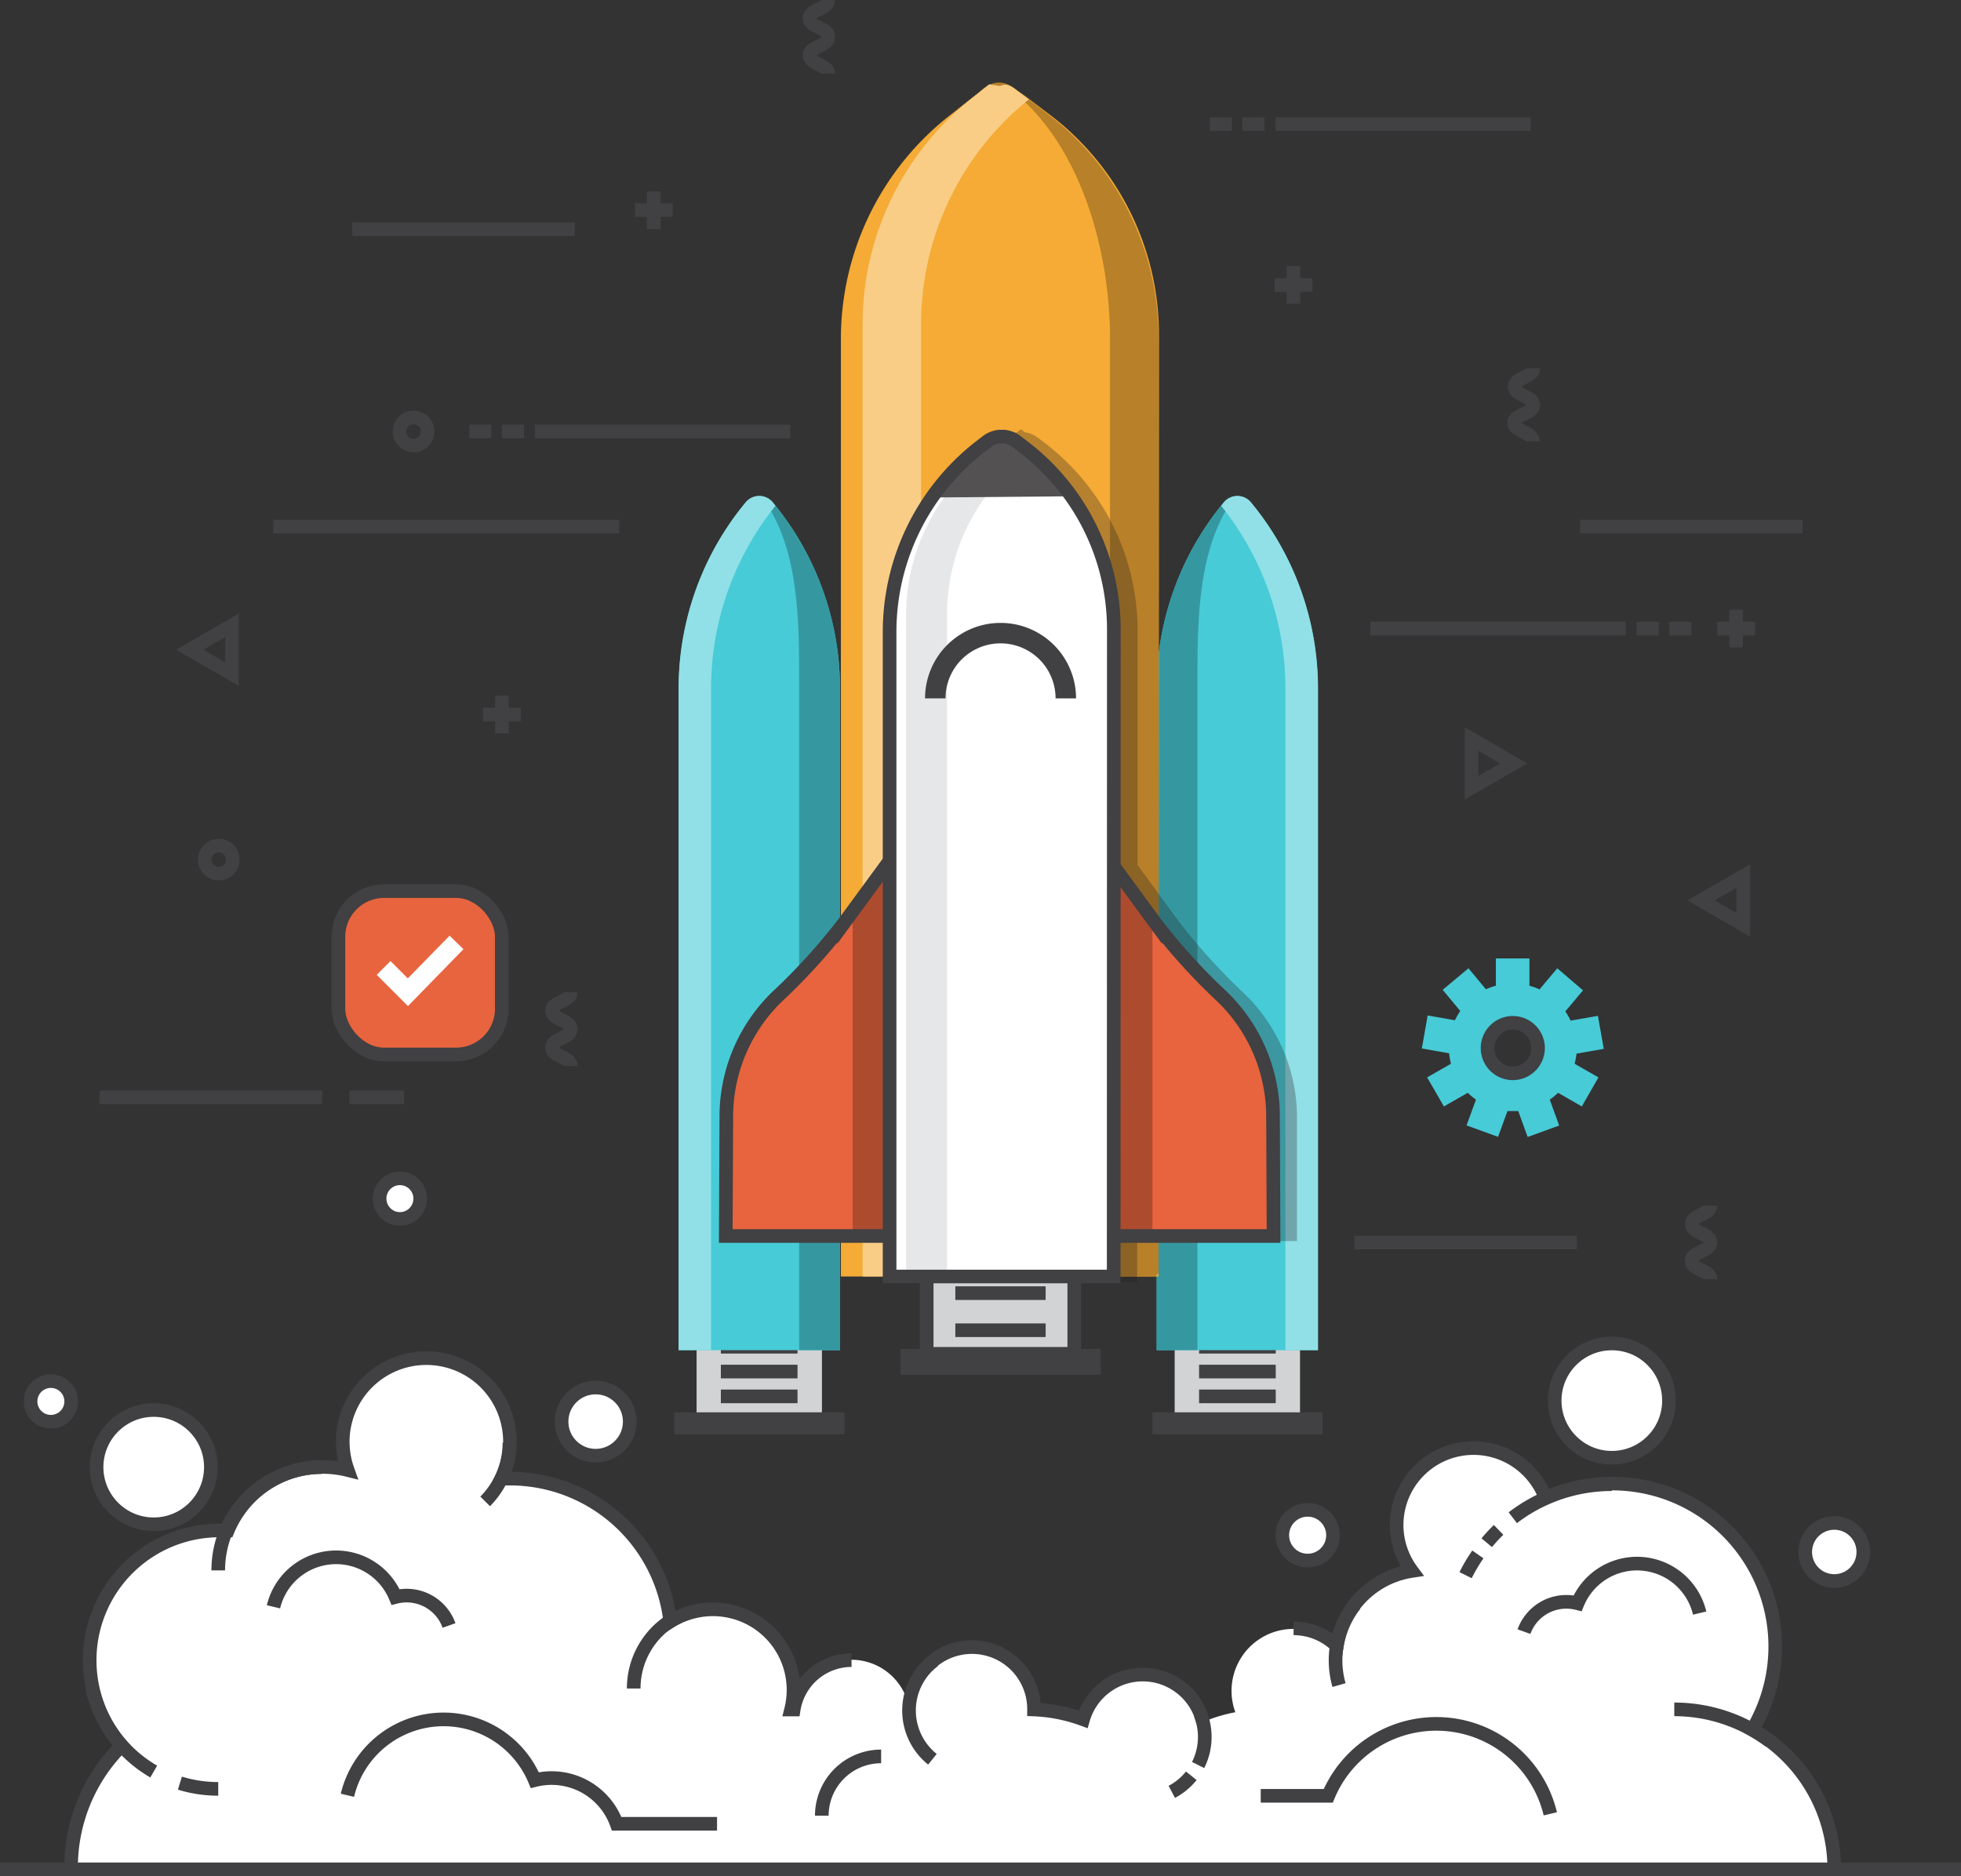 <svg xmlns="http://www.w3.org/2000/svg" viewBox="0 0 143.77 137.57"><rect x="0" y="0" width="143.77" height="137.57" fill="#333333" stroke="none"/><defs><style>.cls-1{fill:#fff;}.cls-16,.cls-2{fill:none;stroke:#414042;stroke-miterlimit:10;}.cls-3{fill:#d1d3d4;}.cls-4{fill:#414042;}.cls-5{fill:#47cbd7;}.cls-6{fill:#3598a1;}.cls-7{fill:#91e0e7;}.cls-8{fill:#f5ab35;}.cls-9{fill:#b88028;}.cls-10{fill:#f9cd86;}.cls-11{fill:#231f20;opacity:0.3;}.cls-12{fill:#e7643e;}.cls-13{fill:#ad4b2f;}.cls-14{fill:#e6e7e8;}.cls-15{fill:#535151;}.cls-16{stroke-width:1.5px;}</style></defs><title>startup</title><g id="Layer_2" data-name="Layer 2"><g id="Startup"><g id="_Group_" data-name="&lt;Group&gt;"><g id="_Group_2" data-name="&lt;Group&gt;"><circle id="_Path_" data-name="&lt;Path&gt;" class="cls-1" cx="43.67" cy="104.24" r="2.5"/><circle id="_Path_2" data-name="&lt;Path&gt;" class="cls-1" cx="118.17" cy="102.7" r="4.19"/><circle id="_Path_3" data-name="&lt;Path&gt;" class="cls-2" cx="43.67" cy="104.24" r="2.5"/><circle id="_Path_4" data-name="&lt;Path&gt;" class="cls-1" cx="95.87" cy="112.57" r="1.86"/><circle id="_Path_5" data-name="&lt;Path&gt;" class="cls-2" cx="95.87" cy="112.57" r="1.86"/><circle id="_Path_6" data-name="&lt;Path&gt;" class="cls-1" cx="3.73" cy="102.76" r="1.49"/><circle id="_Path_7" data-name="&lt;Path&gt;" class="cls-2" cx="3.73" cy="102.76" r="1.49"/><circle id="_Path_8" data-name="&lt;Path&gt;" class="cls-1" cx="29.32" cy="87.89" r="1.49"/><circle id="_Path_9" data-name="&lt;Path&gt;" class="cls-2" cx="29.32" cy="87.89" r="1.49"/><circle id="_Path_10" data-name="&lt;Path&gt;" class="cls-1" cx="134.48" cy="113.8" r="2.13"/><circle id="_Path_11" data-name="&lt;Path&gt;" class="cls-2" cx="134.48" cy="113.8" r="2.13"/><circle id="_Path_12" data-name="&lt;Path&gt;" class="cls-2" cx="118.17" cy="102.7" r="4.19"/><circle id="_Path_13" data-name="&lt;Path&gt;" class="cls-1" cx="11.27" cy="107.58" r="4.19"/><circle id="_Path_14" data-name="&lt;Path&gt;" class="cls-2" cx="11.27" cy="107.58" r="4.19"/><path id="_Path_15" data-name="&lt;Path&gt;" class="cls-1" d="M66.72,126.3c0-.09,0-.18,0-.27a4.3,4.3,0,0,0-8.55-.68H58a5.91,5.91,0,0,0-8.86-6.45,11.83,11.83,0,0,0-11.75-10.48l-.63,0a6.13,6.13,0,1,0-11.27-.63,7.54,7.54,0,0,0-8.79,4.43l-.59,0A9.52,9.52,0,0,0,8.92,128,12.57,12.57,0,0,0,5.21,137h8.06s0,.08,0,.12H134.48a11.73,11.73,0,0,0-6-10.24,11.95,11.95,0,0,0-15.17-17,5.64,5.64,0,1,0-9.8,5.36,6.57,6.57,0,0,0-5.5,5.5,4.54,4.54,0,0,0-7.44,4.81,11.65,11.65,0,0,0-2.36.71,4.55,4.55,0,0,0-8.79-.19,11.69,11.69,0,0,0-3.6-.72h0a4.55,4.55,0,0,0-9.1,0"/><path id="_Path_16" data-name="&lt;Path&gt;" class="cls-2" d="M88.2,126.26a4.55,4.55,0,0,0-8.79-.19,11.69,11.69,0,0,0-3.6-.72h0A4.55,4.55,0,0,0,68,122.15"/><path id="_Path_17" data-name="&lt;Path&gt;" class="cls-2" d="M134.48,137.07a11.73,11.73,0,0,0-6-10.24,11.95,11.95,0,0,0-15.17-17,5.64,5.64,0,1,0-9.8,5.36,6.57,6.57,0,0,0-5.5,5.5,4.53,4.53,0,0,0-3.17-1.29"/><path id="_Path_18" data-name="&lt;Path&gt;" class="cls-2" d="M62.43,121.73a4.3,4.3,0,0,0-4.24,3.62H58a5.91,5.91,0,0,0-8.86-6.45,11.83,11.83,0,0,0-11.75-10.48l-.63,0a6.13,6.13,0,1,0-11.27-.63,7.54,7.54,0,0,0-8.79,4.43l-.59,0A9.52,9.52,0,0,0,8.92,128,12.57,12.57,0,0,0,5.21,137"/><path id="_Path_19" data-name="&lt;Path&gt;" class="cls-2" d="M68.36,129a4.59,4.59,0,0,1,.12-7.25"/><path id="_Path_20" data-name="&lt;Path&gt;" class="cls-2" d="M87.34,130.21a4.57,4.57,0,0,1-1.43,1.18"/><path id="_Path_21" data-name="&lt;Path&gt;" class="cls-2" d="M88,125.67a4.56,4.56,0,0,1-.16,3.75"/><path id="_Path_22" data-name="&lt;Path&gt;" class="cls-2" d="M98.17,123.56a6.59,6.59,0,0,1,1.16-5.89"/><path id="_Path_23" data-name="&lt;Path&gt;" class="cls-2" d="M60.25,133.14a4.35,4.35,0,0,1,4.35-4.35"/><path id="_Path_24" data-name="&lt;Path&gt;" class="cls-2" d="M110.91,111.29a11.9,11.9,0,0,1,7.26-2.46"/><path id="_Path_25" data-name="&lt;Path&gt;" class="cls-2" d="M109,113.12a12,12,0,0,1,.87-.94"/><path id="_Path_26" data-name="&lt;Path&gt;" class="cls-2" d="M107.45,115.5a12,12,0,0,1,.9-1.52"/><path id="_Path_27" data-name="&lt;Path&gt;" class="cls-2" d="M46.46,123.81a5.91,5.91,0,0,1,2.95-5.12"/><path id="_Path_28" data-name="&lt;Path&gt;" class="cls-2" d="M11.27,129.9a9.55,9.55,0,0,1-4.52-6.11"/><path id="_Path_29" data-name="&lt;Path&gt;" class="cls-2" d="M16,131.17a9.53,9.53,0,0,1-2.81-.42"/><path id="_Path_30" data-name="&lt;Path&gt;" class="cls-2" d="M122.75,125.34a11.68,11.68,0,0,1,7,2.33"/><path id="_Path_31" data-name="&lt;Path&gt;" class="cls-2" d="M16,115.15a7.57,7.57,0,0,1,7.57-7.57"/><path id="_Path_32" data-name="&lt;Path&gt;" class="cls-2" d="M37.35,105.78a6.11,6.11,0,0,1-1.78,4.31"/><path id="_Path_33" data-name="&lt;Path&gt;" class="cls-2" d="M25.47,131.64a7.25,7.25,0,0,1,13.74-1.11,5.07,5.07,0,0,1,6,3.2h7.36"/><path id="_Path_34" data-name="&lt;Path&gt;" class="cls-2" d="M113.66,133a8.59,8.59,0,0,0-16.28-1.32l-4.95,0"/><path id="_Path_35" data-name="&lt;Path&gt;" class="cls-2" d="M32.92,119.19A3.3,3.3,0,0,0,29,117.1a4.72,4.72,0,0,0-8.95.72"/><path id="_Path_36" data-name="&lt;Path&gt;" class="cls-2" d="M111.73,119.64a3.3,3.3,0,0,1,3.93-2.08,4.72,4.72,0,0,1,8.95.72"/></g><g id="_Group_3" data-name="&lt;Group&gt;"><g id="_Group_4" data-name="&lt;Group&gt;"><g id="_Group_5" data-name="&lt;Group&gt;"><rect id="_Rectangle_" data-name="&lt;Rectangle&gt;" class="cls-3" x="86.12" y="96.45" width="9.19" height="7.41"/><rect id="_Rectangle_2" data-name="&lt;Rectangle&gt;" class="cls-4" x="84.48" y="103.56" width="12.48" height="1.61"/><line id="_Path_37" data-name="&lt;Path&gt;" class="cls-2" x1="87.91" y1="98.75" x2="93.53" y2="98.75"/><line id="_Path_38" data-name="&lt;Path&gt;" class="cls-2" x1="87.91" y1="100.57" x2="93.53" y2="100.57"/><line id="_Path_39" data-name="&lt;Path&gt;" class="cls-2" x1="87.91" y1="102.39" x2="93.53" y2="102.39"/></g><g id="_Group_6" data-name="&lt;Group&gt;"><path id="_Path_40" data-name="&lt;Path&gt;" class="cls-5" d="M84.81,99H96.62V50.49a21.41,21.41,0,0,0-4.91-13.64h0a1.29,1.29,0,0,0-2,0h0a21.41,21.41,0,0,0-4.91,13.64Z"/><path id="_Path_41" data-name="&lt;Path&gt;" class="cls-6" d="M89.72,36.85a1.28,1.28,0,0,1,.85-.45c-2.85,3.73-2.78,9.39-2.78,14.09V99h-3V50.49A21.41,21.41,0,0,1,89.72,36.85Z"/><path id="_Path_42" data-name="&lt;Path&gt;" class="cls-7" d="M89.53,37.09l.19-.25h0a1.29,1.29,0,0,1,2,0,21.41,21.41,0,0,1,4.91,13.64V99H94.24V50.49A21.41,21.41,0,0,0,89.53,37.09Z"/></g></g><g id="_Group_7" data-name="&lt;Group&gt;"><g id="_Group_8" data-name="&lt;Group&gt;"><rect id="_Rectangle_3" data-name="&lt;Rectangle&gt;" class="cls-3" x="51.07" y="96.45" width="9.19" height="7.41" transform="translate(111.33 200.31) rotate(180)"/><rect id="_Rectangle_4" data-name="&lt;Rectangle&gt;" class="cls-4" x="49.42" y="103.56" width="12.48" height="1.61" transform="translate(111.33 208.73) rotate(180)"/><line id="_Path_43" data-name="&lt;Path&gt;" class="cls-2" x1="58.47" y1="98.75" x2="52.85" y2="98.75"/><line id="_Path_44" data-name="&lt;Path&gt;" class="cls-2" x1="58.47" y1="100.57" x2="52.85" y2="100.57"/><line id="_Path_45" data-name="&lt;Path&gt;" class="cls-2" x1="58.47" y1="102.39" x2="52.85" y2="102.39"/></g><g id="_Group_9" data-name="&lt;Group&gt;"><path id="_Path_46" data-name="&lt;Path&gt;" class="cls-5" d="M61.57,99H49.76V50.49a21.41,21.41,0,0,1,4.91-13.64h0a1.29,1.29,0,0,1,2,0h0a21.41,21.41,0,0,1,4.91,13.64Z"/><path id="_Path_47" data-name="&lt;Path&gt;" class="cls-6" d="M56.66,36.85a1.28,1.28,0,0,0-.85-.45c2.85,3.73,2.78,9.39,2.78,14.09V99h3V50.49A21.41,21.41,0,0,0,56.66,36.85Z"/><path id="_Path_48" data-name="&lt;Path&gt;" class="cls-7" d="M56.85,37.09l-.19-.25h0a1.29,1.29,0,0,0-2,0,21.41,21.41,0,0,0-4.91,13.64V99h2.38V50.49A21.41,21.41,0,0,1,56.85,37.09Z"/></g></g><g id="_Group_10" data-name="&lt;Group&gt;"><path id="_Path_49" data-name="&lt;Path&gt;" class="cls-8" d="M84.93,93.6H61.65V24.85A20.81,20.81,0,0,1,69.74,8.38L71.48,7A3,3,0,0,1,75.1,7l2,1.51a20.25,20.25,0,0,1,7.87,16Z"/><path id="_Path_50" data-name="&lt;Path&gt;" class="cls-9" d="M76.92,8.44,74.47,6.54c-1.37-1.06-2.3-.16-3,.51.08.2,1.49-.76,1.53-.73l1.14.3c5.06,3.91,7.24,11.75,7.24,18.14V93.22a.37.37,0,0,0,.37.37h2.82a.37.37,0,0,0,.37-.37V24.76A20.63,20.63,0,0,0,76.92,8.44Z"/><path id="_Path_51" data-name="&lt;Path&gt;" class="cls-10" d="M75.43,7.29l-1-.75c-.76-.59-1-.19-1.17-.24l-.74-.12-.44.36L71,7.41a21.14,21.14,0,0,0-7.76,16.35V93.6h4.29V23.76A21.14,21.14,0,0,1,75.43,7.29Z"/></g><path id="_Path_52" data-name="&lt;Path&gt;" class="cls-11" d="M95.09,91v-9.1a12.64,12.64,0,0,0-3.82-9,44.32,44.32,0,0,1-4.87-5.37l-3-4.1V46.14A17.27,17.27,0,0,0,76.7,32.56l-.59-.45a2.11,2.11,0,0,0-1-.42c-.27-.26-.25-.26-.52,0a2.12,2.12,0,0,0-1,.42l-.44.34a17.67,17.67,0,0,0-6.82,13.89V63l-3.32,4.49a44.32,44.32,0,0,1-4.87,5.37,12.64,12.64,0,0,0-3.82,9V91h12v3H83.37V91Z"/><g id="_Group_11" data-name="&lt;Group&gt;"><rect id="_Rectangle_5" data-name="&lt;Rectangle&gt;" class="cls-3" x="67.94" y="90.55" width="10.82" height="8.72"/><rect id="_Rectangle_6" data-name="&lt;Rectangle&gt;" class="cls-2" x="67.94" y="90.55" width="10.82" height="8.72"/><rect id="_Rectangle_7" data-name="&lt;Rectangle&gt;" class="cls-4" x="66.01" y="98.91" width="14.69" height="1.9"/><path id="_Path_53" data-name="&lt;Path&gt;" class="cls-12" d="M53.21,90.63H66.88V60.86l-5,6.82a44.57,44.57,0,0,1-4.91,5.41,12.23,12.23,0,0,0-3.72,8.78Z"/><polygon id="_Path_54" data-name="&lt;Path&gt;" class="cls-13" points="62.51 66.77 62.51 90.63 66.88 90.63 66.88 60.86 62.51 66.77"/><path id="_Path_55" data-name="&lt;Path&gt;" class="cls-12" d="M93.37,90.55H79.7V60.91l5,6.79a44.45,44.45,0,0,0,4.91,5.39,12.15,12.15,0,0,1,3.72,8.74Z"/><polygon id="_Path_56" data-name="&lt;Path&gt;" class="cls-13" points="84.49 66.77 84.49 90.63 80.12 90.63 80.12 60.86 84.49 66.77"/><path id="_Path_57" data-name="&lt;Path&gt;" class="cls-2" d="M53.21,90.63H66.88V60.86l-5,6.82a44.57,44.57,0,0,1-4.91,5.41,12.23,12.23,0,0,0-3.72,8.78Z"/><path id="_Path_58" data-name="&lt;Path&gt;" class="cls-2" d="M93.37,90.63H79.7V60.86l5,6.82a44.58,44.58,0,0,0,4.91,5.41,12.23,12.23,0,0,1,3.72,8.78Z"/><path id="_Path_59" data-name="&lt;Path&gt;" class="cls-1" d="M81.65,93.6H65.22V45.09a14.68,14.68,0,0,1,5.71-11.62l1.68-1.3c1.19-.92.47-.92,1.66,0l1.83,1.42A14.29,14.29,0,0,1,81.65,44.9Z"/><path id="_Path_60" data-name="&lt;Path&gt;" class="cls-14" d="M74.93,33.61l0,0-1.47-1.14-1.32,1a14.68,14.68,0,0,0-5.71,11.62V93.6h3V45.09A14.68,14.68,0,0,1,74.93,33.61Z"/><path id="_Path_61" data-name="&lt;Path&gt;" class="cls-15" d="M68.17,36.48l3.19-3.32c.06-.07.65-.41.73-.47,1.42-1.1,1.4-1,2.81.13a1.74,1.74,0,0,1,.24.22l3.41,3.35Z"/><path id="_Path_62" data-name="&lt;Path&gt;" class="cls-16" d="M68.57,51.21a4.78,4.78,0,1,1,9.57,0"/><path id="_Path_63" data-name="&lt;Path&gt;" class="cls-2" d="M81.65,93.6H65.22V46.34a17.21,17.21,0,0,1,6.69-13.62l.44-.34a1.78,1.78,0,0,1,2.18,0l.59.45a16.82,16.82,0,0,1,6.54,13.31Z"/><line id="_Path_64" data-name="&lt;Path&gt;" class="cls-2" x1="70.04" y1="94.82" x2="76.66" y2="94.82"/><line id="_Path_65" data-name="&lt;Path&gt;" class="cls-2" x1="70.04" y1="97.54" x2="76.66" y2="97.54"/></g></g><g id="_Group_12" data-name="&lt;Group&gt;"><rect id="_Rectangle_8" data-name="&lt;Rectangle&gt;" class="cls-12" x="24.81" y="65.34" width="11.98" height="11.98" rx="3.35" ry="3.35"/><rect id="_Rectangle_9" data-name="&lt;Rectangle&gt;" class="cls-2" x="24.81" y="65.34" width="11.98" height="11.98" rx="3.35" ry="3.35"/><g id="_Group_13" data-name="&lt;Group&gt;"><polygon id="_Path_66" data-name="&lt;Path&gt;" class="cls-1" points="29.91 73.77 27.62 71.48 28.63 70.47 29.9 71.74 32.96 68.61 33.98 69.6 29.91 73.77"/></g></g><path id="_Path_67" data-name="&lt;Path&gt;" class="cls-2" d="M41.85,72.76c0,.68-1.38.68-1.38,1.35s1.38.68,1.38,1.35-1.38.68-1.38,1.35,1.38.68,1.38,1.35"/><path id="_Path_68" data-name="&lt;Path&gt;" class="cls-2" d="M60.73,0c0,.68-1.38.68-1.38,1.35S60.73,2,60.73,2.7s-1.38.68-1.38,1.35,1.38.68,1.38,1.35"/><path id="_Path_69" data-name="&lt;Path&gt;" class="cls-2" d="M125.4,88.4c0,.68-1.38.68-1.38,1.35s1.38.68,1.38,1.35-1.38.68-1.38,1.35,1.38.68,1.38,1.35"/><path id="_Path_70" data-name="&lt;Path&gt;" class="cls-2" d="M112.42,27c0,.68-1.38.68-1.38,1.35s1.38.68,1.38,1.35S111,30.36,111,31s1.38.68,1.38,1.35"/><circle id="_Path_71" data-name="&lt;Path&gt;" class="cls-2" cx="30.32" cy="31.64" r="1.03"/><circle id="_Path_72" data-name="&lt;Path&gt;" class="cls-2" cx="16.04" cy="63.03" r="1.03"/><polygon id="_Path_73" data-name="&lt;Path&gt;" class="cls-2" points="124.71 66.02 127.81 67.81 127.81 64.24 124.71 66.02 127.81 67.81 127.81 64.24 124.71 66.02"/><polygon id="_Path_74" data-name="&lt;Path&gt;" class="cls-2" points="13.91 47.64 17.01 49.43 17.01 45.85 13.91 47.64 17.01 49.43 17.01 45.85 13.91 47.64"/><polygon id="_Path_75" data-name="&lt;Path&gt;" class="cls-2" points="110.98 55.98 107.89 57.76 107.89 54.19 110.98 55.98 107.89 57.76 107.89 54.19 110.98 55.98"/><g id="_Group_14" data-name="&lt;Group&gt;"><line id="_Path_76" data-name="&lt;Path&gt;" class="cls-2" x1="100.46" y1="46.09" x2="119.19" y2="46.09"/><line id="_Path_77" data-name="&lt;Path&gt;" class="cls-2" x1="121.61" y1="46.09" x2="119.99" y2="46.09"/><line id="_Path_78" data-name="&lt;Path&gt;" class="cls-2" x1="124" y1="46.09" x2="122.38" y2="46.09"/></g><g id="_Group_15" data-name="&lt;Group&gt;"><line id="_Path_79" data-name="&lt;Path&gt;" class="cls-2" x1="57.94" y1="31.64" x2="39.22" y2="31.64"/><line id="_Path_80" data-name="&lt;Path&gt;" class="cls-2" x1="36.8" y1="31.64" x2="38.42" y2="31.64"/><line id="_Path_81" data-name="&lt;Path&gt;" class="cls-2" x1="34.4" y1="31.64" x2="36.02" y2="31.64"/></g><g id="_Group_16" data-name="&lt;Group&gt;"><line id="_Path_82" data-name="&lt;Path&gt;" class="cls-2" x1="112.23" y1="9.1" x2="93.51" y2="9.1"/><line id="_Path_83" data-name="&lt;Path&gt;" class="cls-2" x1="91.09" y1="9.1" x2="92.71" y2="9.1"/><line id="_Path_84" data-name="&lt;Path&gt;" class="cls-2" x1="88.7" y1="9.1" x2="90.31" y2="9.1"/></g><g id="_Group_17" data-name="&lt;Group&gt;"><line id="_Path_85" data-name="&lt;Path&gt;" class="cls-2" x1="125.9" y1="46.09" x2="128.67" y2="46.09"/><line id="_Path_86" data-name="&lt;Path&gt;" class="cls-2" x1="127.28" y1="47.48" x2="127.28" y2="44.71"/></g><g id="_Group_18" data-name="&lt;Group&gt;"><line id="_Path_87" data-name="&lt;Path&gt;" class="cls-2" x1="46.55" y1="15.41" x2="49.32" y2="15.41"/><line id="_Path_88" data-name="&lt;Path&gt;" class="cls-2" x1="47.93" y1="16.8" x2="47.93" y2="14.03"/></g><g id="_Group_19" data-name="&lt;Group&gt;"><line id="_Path_89" data-name="&lt;Path&gt;" class="cls-2" x1="35.41" y1="52.39" x2="38.19" y2="52.39"/><line id="_Path_90" data-name="&lt;Path&gt;" class="cls-2" x1="36.8" y1="53.77" x2="36.8" y2="51"/></g><g id="_Group_20" data-name="&lt;Group&gt;"><line id="_Path_91" data-name="&lt;Path&gt;" class="cls-2" x1="93.45" y1="20.9" x2="96.22" y2="20.9"/><line id="_Path_92" data-name="&lt;Path&gt;" class="cls-2" x1="94.83" y1="22.28" x2="94.83" y2="19.51"/></g><g id="_Group_21" data-name="&lt;Group&gt;"><path id="_Compound_Path_" data-name="&lt;Compound Path&gt;" class="cls-5" d="M115.58,77.26l2-.35-.43-2.42-2,.35a4.68,4.68,0,0,0-.39-.68l1.3-1.54L114.17,71l-1.3,1.55a4.66,4.66,0,0,0-.74-.27v-2h-2.46v2a4.66,4.66,0,0,0-.73.26L107.66,71l-1.89,1.58,1.29,1.55a4.69,4.69,0,0,0-.39.68l-2-.35-.43,2.42,2,.35a4.65,4.65,0,0,0,.14.77l-1.75,1,1.23,2.13,1.75-1a4.71,4.71,0,0,0,.6.5l-.69,1.89,2.31.84.69-1.89.4,0,.39,0,.69,1.9,2.31-.84-.69-1.9a4.71,4.71,0,0,0,.61-.5l1.74,1L117.19,79l-1.75-1A4.66,4.66,0,0,0,115.58,77.26Zm-2.83-.43A1.85,1.85,0,1,1,110.91,75,1.85,1.85,0,0,1,112.76,76.84Z"/><path id="_Compound_Path_2" data-name="&lt;Compound Path&gt;" class="cls-2" d="M112.76,76.84A1.85,1.85,0,1,1,110.91,75,1.85,1.85,0,0,1,112.76,76.84Z"/></g><line id="_Path_93" data-name="&lt;Path&gt;" class="cls-2" x1="115.84" y1="38.61" x2="132.16" y2="38.61"/><line id="_Path_94" data-name="&lt;Path&gt;" class="cls-2" x1="25.83" y1="16.8" x2="42.14" y2="16.8"/><line id="_Path_95" data-name="&lt;Path&gt;" class="cls-2" x1="99.29" y1="91.11" x2="115.61" y2="91.11"/><line id="_Path_96" data-name="&lt;Path&gt;" class="cls-2" x1="7.3" y1="80.46" x2="23.62" y2="80.46"/><line id="_Path_97" data-name="&lt;Path&gt;" class="cls-2" x1="29.62" y1="80.46" x2="25.62" y2="80.46"/><line id="_Path_98" data-name="&lt;Path&gt;" class="cls-2" x1="20.04" y1="38.61" x2="45.4" y2="38.61"/><line id="_Path_99" data-name="&lt;Path&gt;" class="cls-2" y1="137.07" x2="143.77" y2="137.07"/></g></g></g></svg>